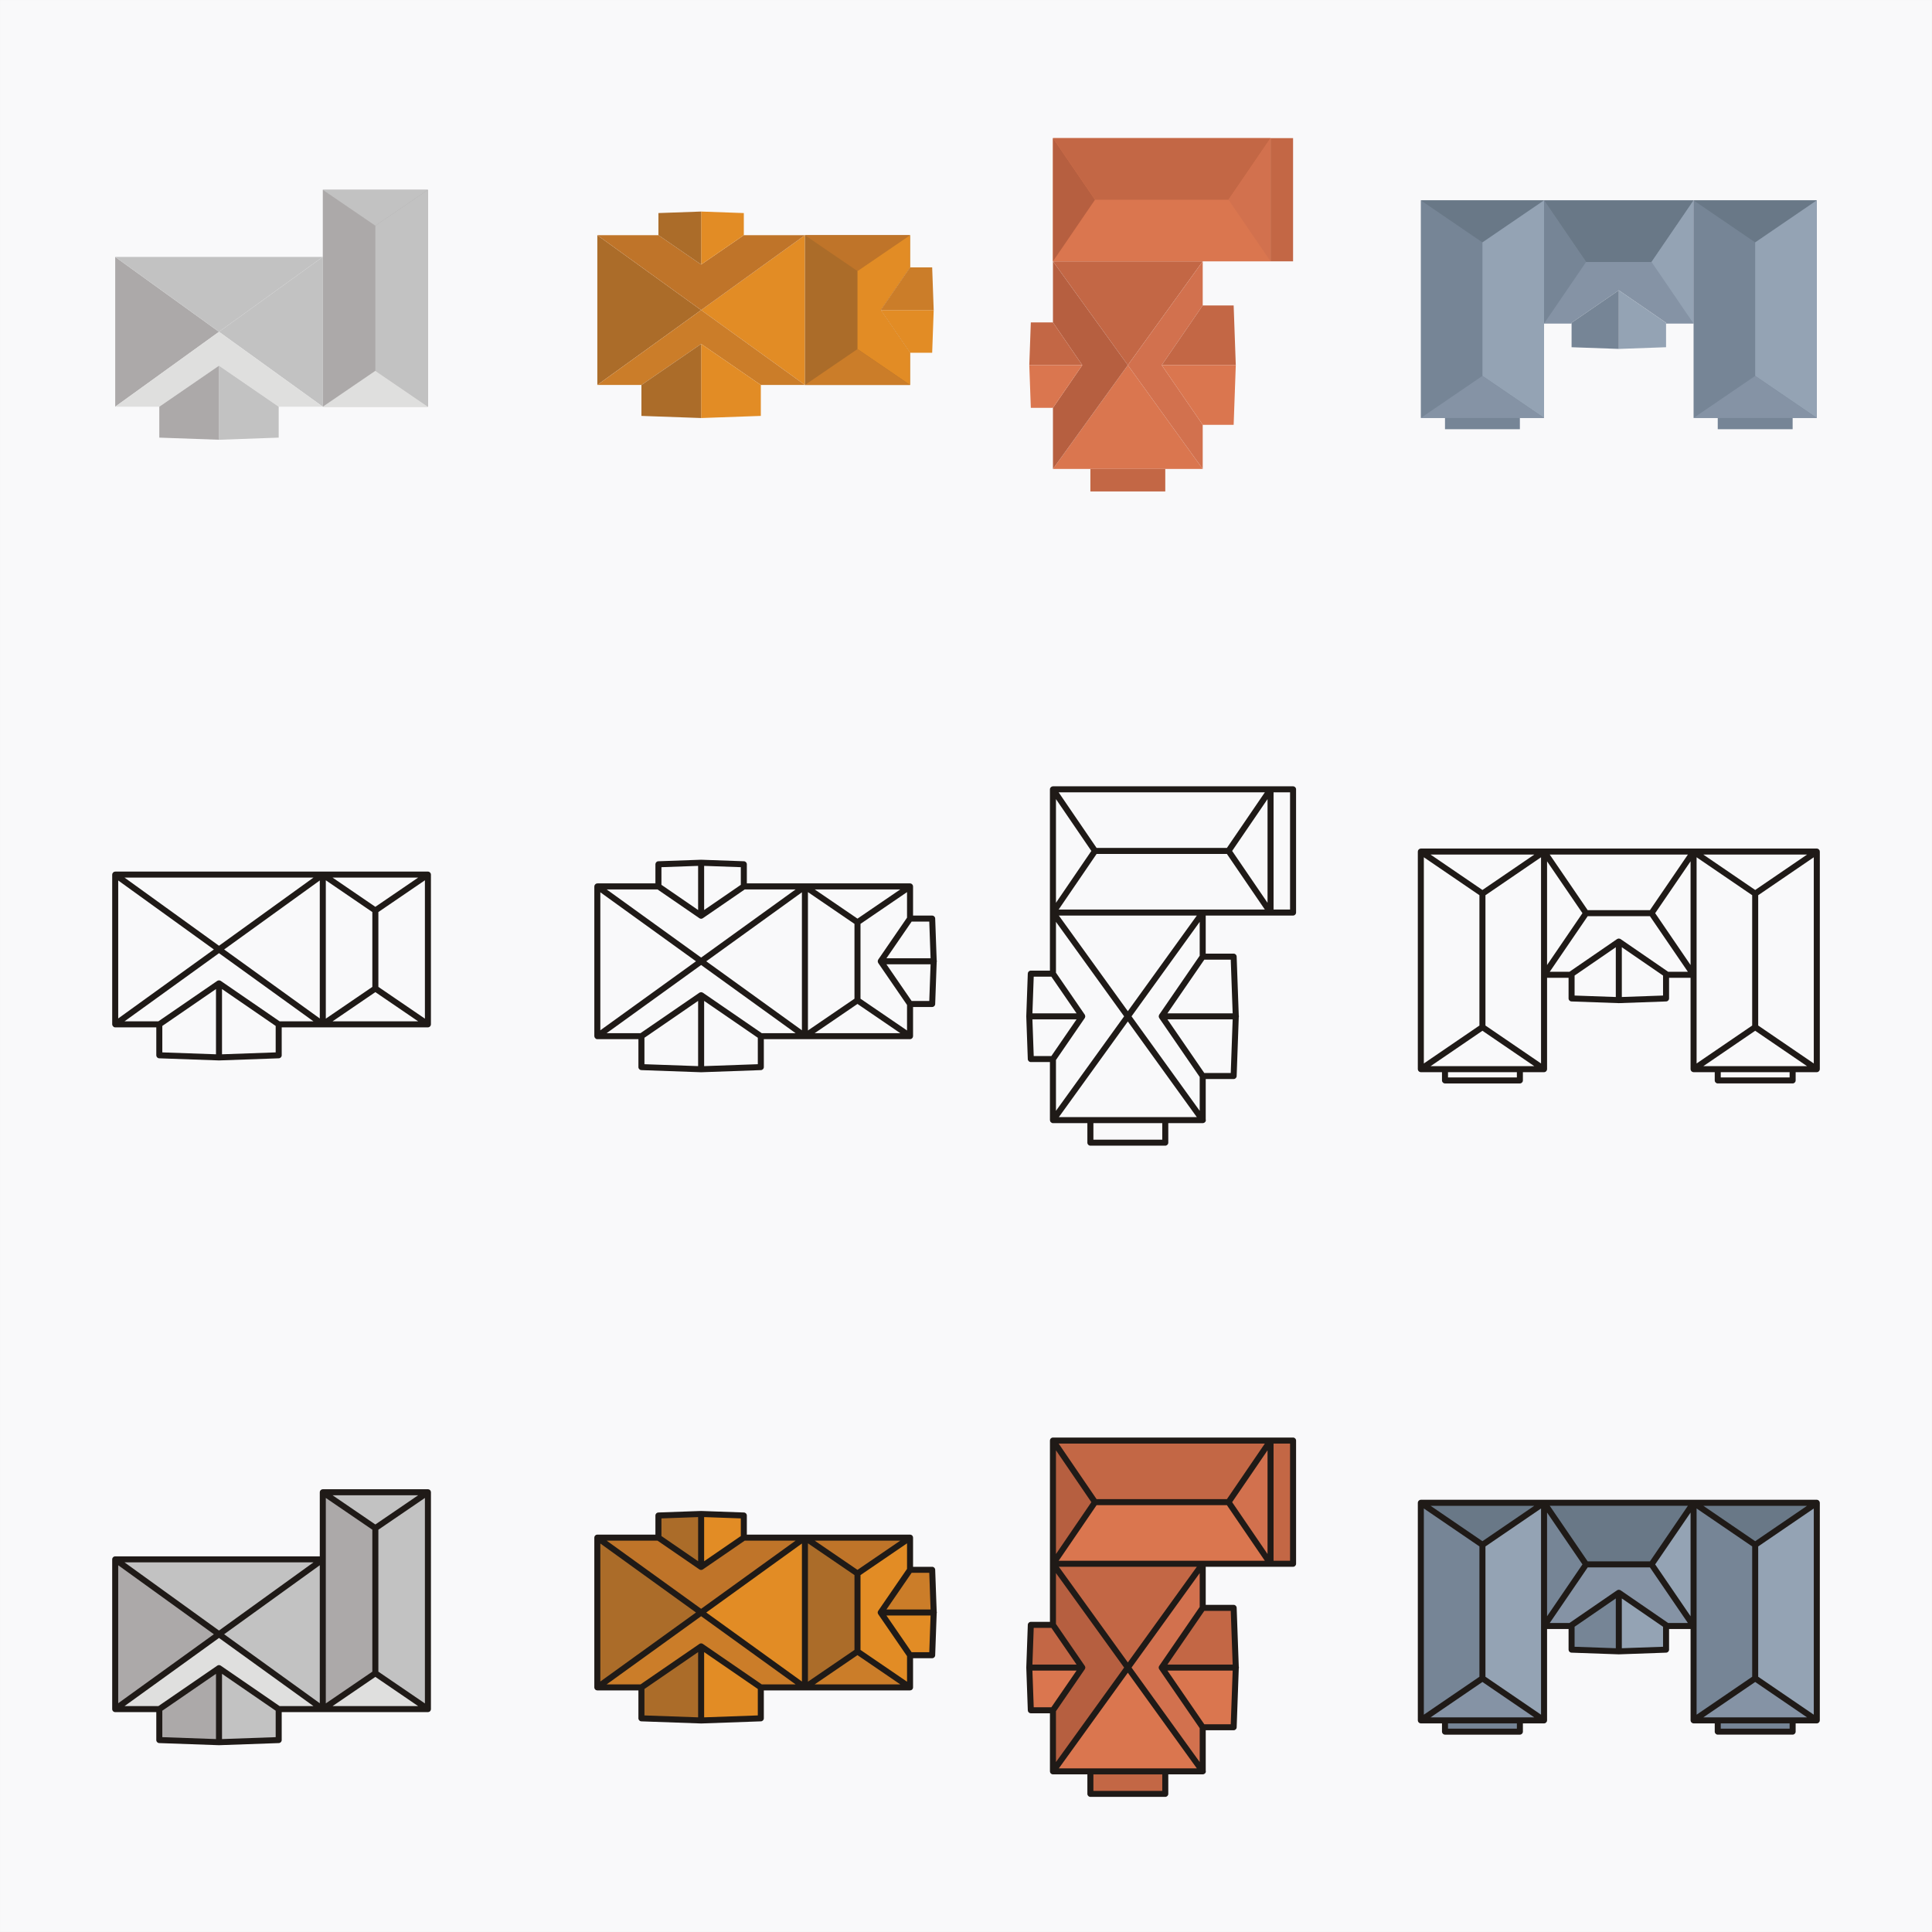 <?xml version="1.0" encoding="utf-8"?>
<!-- Generator: Adobe Illustrator 15.0.0, SVG Export Plug-In . SVG Version: 6.00 Build 0)  -->
<!DOCTYPE svg PUBLIC "-//W3C//DTD SVG 1.1//EN" "http://www.w3.org/Graphics/SVG/1.1/DTD/svg11.dtd">
<svg version="1.1" id="Layer_1" xmlns="http://www.w3.org/2000/svg" xmlns:xlink="http://www.w3.org/1999/xlink" x="0px" y="0px"
	 width="595.28px" height="595.28px" viewBox="0 0 595.28 595.28" enable-background="new 0 0 595.28 595.28" xml:space="preserve">
<rect x="0" y="0" width="595.28" height="595.28" fill="#333333" stroke="none"/>
<rect x="0.002" y="0.002" fill-rule="evenodd" clip-rule="evenodd" fill="#F9F9FA" width="595.275" height="595.275"/>
<path fill="#1F1A17" d="M132.776,269.474c0-0.076-0.026-0.144-0.043-0.214c-0.005-0.02,0.007-0.039,0.001-0.059
	c-0.003-0.011-0.014-0.016-0.018-0.026c-0.016-0.046-0.036-0.088-0.059-0.131c-0.02-0.037-0.043-0.066-0.068-0.1
	c-0.048-0.067-0.1-0.127-0.164-0.179c-0.027-0.022-0.053-0.037-0.083-0.056c-0.002-0.001-0.005-0.004-0.007-0.005
	c-0.021-0.014-0.031-0.039-0.054-0.05c-0.01-0.005-0.021-0.002-0.031-0.007c-0.123-0.06-0.256-0.101-0.402-0.101H99.459H35.496
	c-0.05,0-0.087,0.037-0.135,0.044c-0.097,0.015-0.197,0.012-0.288,0.058c-0.025,0.013-0.036,0.041-0.059,0.055
	c-0.061,0.038-0.1,0.088-0.15,0.139c-0.08,0.081-0.146,0.161-0.192,0.265c-0.014,0.031-0.048,0.048-0.059,0.081
	c-0.013,0.042,0.008,0.083,0,0.126c-0.01,0.056-0.045,0.103-0.045,0.16v46.144c0,0.058,0.035,0.104,0.045,0.16
	c0.007,0.043-0.014,0.084,0,0.126c0.011,0.033,0.045,0.05,0.059,0.081c0.046,0.104,0.112,0.184,0.192,0.265
	c0.05,0.051,0.089,0.102,0.15,0.14c0.023,0.014,0.034,0.042,0.059,0.055c0.134,0.068,0.279,0.102,0.423,0.102h12.66v8.607
	c0,0.498,0.396,0.91,0.895,0.928l18.394,0.654c0.011,0,0.021,0,0.033,0c0.011,0,0.021,0,0.033,0l18.393-0.654
	c0.499-0.018,0.895-0.43,0.895-0.928v-8.607h12.66h0.001h32.388c0.145,0,0.277-0.039,0.399-0.099
	c0.011-0.005,0.023-0.003,0.034-0.009c0.023-0.012,0.033-0.036,0.054-0.05c0.002-0.002,0.005-0.004,0.007-0.005
	c0.03-0.02,0.056-0.034,0.083-0.057c0.064-0.052,0.116-0.111,0.164-0.179c0.024-0.034,0.048-0.063,0.068-0.101
	c0.023-0.043,0.043-0.084,0.059-0.13c0.003-0.011,0.015-0.016,0.018-0.026c0.006-0.02-0.006-0.039-0.001-0.06
	c0.017-0.07,0.043-0.138,0.043-0.214V269.474z M36.423,313.805v-42.518l10.235,7.384l19.233,13.876l-20.465,14.764L36.423,313.805z
	 M98.531,271.287v42.518l-29.468-21.258L98.531,271.287z M100.387,271.231l14.339,9.787v23.059l-14.339,9.785V271.231z
	 M122.015,307.783l-5.432-3.707v-23.059l4.943-3.374l9.395-6.412v42.629L122.015,307.783z M128.842,270.402l-13.188,9.002
	l-13.188-9.002H128.842z M96.586,270.402l-12.954,9.346l-16.155,11.655l-16.812-12.129l-12.298-8.873H96.586z M50.012,316.108
	l16.538-11.363v20.1l-16.538-0.588V316.108z M84.942,324.257l-16.536,0.588v-20.1l16.536,11.363V324.257z M86.157,314.689
	l-18.154-12.473c-0.016-0.011-0.037-0.008-0.053-0.018c-0.017-0.01-0.023-0.029-0.041-0.039c-0.063-0.032-0.133-0.025-0.2-0.043
	c-0.069-0.019-0.131-0.054-0.202-0.056c-0.02-0.001-0.038-0.002-0.058-0.001c-0.078,0.002-0.146,0.039-0.221,0.061
	c-0.061,0.018-0.126,0.01-0.184,0.039c-0.017,0.01-0.024,0.028-0.041,0.038c-0.017,0.01-0.037,0.008-0.053,0.019l-18.155,12.473
	H38.368l9.97-7.192l19.14-13.807l18.196,13.126l10.912,7.873H86.157z M115.653,305.689l13.188,9h-26.375L115.653,305.689z"/>
<path fill="#1F1A17" d="M288.662,296.189c0-0.113-0.021-0.222-0.058-0.322L288.145,283c-0.018-0.499-0.427-0.895-0.927-0.895h-5.891
	v-8.99c0-0.076-0.026-0.144-0.043-0.214c-0.004-0.02,0.008-0.04,0.001-0.06c-0.003-0.01-0.015-0.015-0.019-0.026
	c-0.016-0.046-0.036-0.088-0.059-0.131c-0.02-0.037-0.043-0.066-0.067-0.1c-0.048-0.067-0.1-0.127-0.165-0.18
	c-0.027-0.022-0.053-0.037-0.082-0.056c-0.002-0.001-0.005-0.003-0.008-0.005c-0.021-0.014-0.031-0.039-0.053-0.051
	c-0.01-0.005-0.021-0.002-0.031-0.007c-0.123-0.06-0.256-0.101-0.402-0.101H248.01h-17.898v-5.888c0-0.499-0.396-0.91-0.895-0.928
	l-13.157-0.471c-0.011,0.001-0.022,0.006-0.033,0.007c-0.011-0.001-0.022-0.006-0.034-0.007l-13.155,0.471
	c-0.499,0.018-0.895,0.43-0.895,0.928v5.888h-17.898c-0.05,0-0.088,0.037-0.136,0.044c-0.097,0.015-0.196,0.012-0.287,0.058
	c-0.025,0.013-0.036,0.04-0.059,0.055c-0.061,0.038-0.099,0.089-0.15,0.139c-0.08,0.081-0.146,0.161-0.192,0.265
	c-0.014,0.031-0.048,0.048-0.059,0.081c-0.014,0.042,0.008,0.083,0,0.126c-0.01,0.055-0.045,0.103-0.045,0.16v46.146
	c0,0.058,0.035,0.105,0.045,0.16c0.008,0.043-0.014,0.084,0,0.127c0.011,0.033,0.044,0.049,0.059,0.08
	c0.046,0.104,0.112,0.185,0.192,0.266c0.051,0.05,0.089,0.101,0.15,0.139c0.023,0.015,0.034,0.042,0.059,0.055
	c0.134,0.069,0.279,0.103,0.423,0.103h12.66v8.604c0,0.499,0.396,0.91,0.895,0.929l18.394,0.656c0.012,0,0.022,0,0.033,0
	c0.012,0,0.022,0,0.033,0l18.393-0.656c0.499-0.019,0.895-0.43,0.895-0.929v-8.604h12.661h0.001h32.388c0.145,0,0.277-0.04,0.4-0.1
	c0.01-0.005,0.023-0.002,0.034-0.008c0.022-0.013,0.032-0.037,0.054-0.051c0.002-0.002,0.005-0.004,0.007-0.005
	c0.029-0.02,0.055-0.033,0.082-0.056c0.064-0.052,0.116-0.112,0.164-0.179c0.025-0.034,0.048-0.064,0.068-0.101
	c0.023-0.043,0.043-0.085,0.059-0.131c0.004-0.011,0.015-0.016,0.019-0.026c0.006-0.02-0.006-0.039-0.001-0.059
	c0.018-0.071,0.043-0.139,0.043-0.215v-8.987h5.891c0.5,0,0.909-0.396,0.927-0.895l0.46-12.914
	C288.634,296.377,288.662,296.287,288.662,296.189z M286.726,295.261h-13.603l7.764-11.299h5.436L286.726,295.261z M234.709,318.334
	l-18.155-12.473c-0.016-0.011-0.036-0.008-0.053-0.018c-0.016-0.01-0.023-0.029-0.041-0.038c-0.063-0.033-0.133-0.026-0.2-0.044
	c-0.068-0.018-0.129-0.053-0.199-0.055c-0.021-0.001-0.04-0.002-0.062-0.001c-0.077,0.002-0.144,0.039-0.218,0.06
	c-0.062,0.018-0.127,0.01-0.186,0.04c-0.017,0.009-0.024,0.028-0.041,0.038c-0.016,0.01-0.037,0.007-0.053,0.018l-18.156,12.473
	h-10.43l29.111-21.001l29.109,21.001H234.709z M202.585,274.044l12.917,8.875c0.015,0.011,0.035,0.006,0.051,0.016
	c0.017,0.011,0.024,0.031,0.043,0.041c0.129,0.068,0.271,0.1,0.413,0.103c0.014,0,0.025,0,0.039,0
	c0.142-0.003,0.283-0.034,0.413-0.103c0.019-0.009,0.026-0.03,0.043-0.041c0.016-0.01,0.035-0.005,0.051-0.016l12.918-8.875h15.667
	l-29.109,21.001l-29.111-21.001H202.585z M217.614,296.189l29.468-21.26v42.52L217.614,296.189z M214.443,296.189l-29.469,21.26
	v-42.52L214.443,296.189z M248.938,274.873l14.339,9.787v23.059l-14.339,9.787V274.873z M270.076,311.092l-4.943-3.374V284.66
	l4.943-3.374l9.395-6.413v7.872l-8.875,12.92c-0.011,0.015-0.008,0.035-0.018,0.051c-0.01,0.017-0.03,0.023-0.039,0.041
	c-0.032,0.061-0.025,0.129-0.042,0.194c-0.02,0.073-0.055,0.139-0.057,0.214c0,0.017,0,0.032,0,0.049
	c0.002,0.075,0.037,0.141,0.057,0.213c0.018,0.065,0.01,0.134,0.042,0.194c0.009,0.017,0.028,0.024,0.039,0.041
	c0.009,0.016,0.007,0.036,0.018,0.051l8.875,12.923v7.869L270.076,311.092z M277.393,274.044l-13.188,9.002l-13.19-9.002H277.393z
	 M228.256,272.627l-11.3,7.763v-13.6l11.3,0.404V272.627z M203.801,267.194l11.299-0.404v13.6l-11.299-7.763V267.194z
	 M198.563,319.751l16.538-11.362v20.102l-16.538-0.591V319.751z M216.957,328.49v-20.1l13.586,9.333l2.951,2.027v8.148
	L216.957,328.49z M264.204,309.332l13.188,9.002h-26.377L264.204,309.332z M286.323,308.418h-5.436l-7.764-11.301h13.603
	L286.323,308.418z"/>
<path fill="#1F1A17" d="M398.416,242.277h-6.939h-67.046c-0.074,0-0.14,0.026-0.209,0.042c-0.021,0.005-0.043-0.008-0.064-0.001
	c-0.012,0.004-0.017,0.016-0.028,0.021c-0.046,0.016-0.088,0.037-0.13,0.06c-0.035,0.019-0.063,0.041-0.096,0.064
	c-0.068,0.048-0.129,0.101-0.182,0.165c-0.022,0.027-0.037,0.054-0.057,0.083c-0.002,0.004-0.005,0.008-0.008,0.012
	c-0.013,0.02-0.036,0.029-0.047,0.05c-0.005,0.009-0.002,0.021-0.007,0.03c-0.061,0.123-0.101,0.256-0.101,0.402v37.964v17.898
	h-5.892c-0.5,0-0.908,0.396-0.927,0.895l-0.469,13.157c-0.001,0.012,0.005,0.022,0.005,0.033c0,0.012-0.006,0.022-0.005,0.034
	l0.469,13.154c0.019,0.499,0.427,0.896,0.927,0.896h5.892v17.897c0,0.051,0.037,0.09,0.045,0.14
	c0.015,0.095,0.012,0.193,0.057,0.282c0.013,0.025,0.04,0.036,0.055,0.059c0.037,0.061,0.088,0.1,0.139,0.15
	c0.082,0.082,0.165,0.149,0.271,0.195c0.03,0.014,0.045,0.046,0.077,0.057c0.094,0.03,0.19,0.045,0.285,0.045h10.608v6.012
	c0,0.512,0.416,0.928,0.928,0.928h23.073c0.513,0,0.929-0.416,0.929-0.928v-6.012h10.607c0.015,0,0.03,0,0.046,0
	c0.063,0,0.12-0.023,0.181-0.036c0.019-0.005,0.039-0.003,0.058-0.009c0.002-0.001,0.003-0.003,0.005-0.004
	c0.392-0.109,0.685-0.453,0.685-0.879c0-0.07-0.031-0.13-0.046-0.195v-12.466h8.605c0.499,0,0.908-0.396,0.927-0.896l0.646-18.15
	c0.029-0.089,0.057-0.179,0.057-0.276c0-0.112-0.021-0.223-0.058-0.322l-0.646-18.103c-0.019-0.499-0.428-0.895-0.927-0.895h-8.605
	v-11.733h19.973h6.939c0.513,0,0.928-0.417,0.928-0.928v-37.964C399.344,242.694,398.929,242.277,398.416,242.277z M369.647,294.471
	l-12.473,18.156c-0.01,0.016-0.008,0.035-0.018,0.051c-0.01,0.017-0.029,0.024-0.038,0.041c-0.032,0.061-0.024,0.13-0.042,0.194
	c-0.021,0.073-0.056,0.139-0.058,0.214c0,0.017,0,0.031,0,0.049c0.002,0.074,0.037,0.141,0.058,0.214
	c0.018,0.064,0.01,0.133,0.042,0.193c0.009,0.018,0.028,0.024,0.038,0.041s0.008,0.036,0.018,0.052l12.473,18.158v10.428
	l-18.223-25.26l-2.778-3.851l3.532-4.896l17.469-24.214V294.471z M359.04,344.207h-23.073h-9.723l21.259-29.47l21.259,29.47H359.04z
	 M378.031,261.26h-40.153l-11.69-17.126h63.532L378.031,261.26z M334.611,259.767l1.652,2.421l-10.904,15.978v-31.954
	L334.611,259.767z M347.503,311.566l-11.146-15.449l-10.113-14.019h42.518l-10.253,14.212L347.503,311.566z M325.359,326.598
	l8.874-12.92c0.011-0.016,0.009-0.035,0.018-0.051c0.011-0.017,0.03-0.023,0.039-0.041c0.032-0.061,0.024-0.129,0.042-0.194
	c0.021-0.072,0.055-0.139,0.058-0.214c0-0.017,0-0.031,0-0.049c-0.003-0.074-0.037-0.141-0.058-0.213
	c-0.018-0.064-0.01-0.134-0.042-0.194c-0.009-0.018-0.028-0.024-0.039-0.041c-0.009-0.016-0.007-0.036-0.018-0.051l-8.874-12.923
	v-15.665l17.412,24.137l3.587,4.973l-3.646,5.056l-17.353,24.056V326.598z M370.576,280.242h-44.389l11.69-17.125h40.153
	l11.688,17.125H370.576z M379.645,262.188l1.689-2.475l9.215-13.501v31.954L379.645,262.188z M318.507,300.924h5.436l7.764,11.302
	h-13.603L318.507,300.924z M318.104,314.082h13.603l-7.764,11.299h-5.436L318.104,314.082z M358.112,351.146h-21.217v-5.084h21.217
	V351.146z M379.214,330.617h-8.148l-11.362-16.538h20.101L379.214,330.617z M379.804,312.223h-20.101l11.362-16.535h8.148
	L379.804,312.223z M397.488,280.242h-5.083v-36.108h5.083V280.242z"/>
<path fill="#1F1A17" d="M560.713,262.382c0-0.076-0.026-0.144-0.043-0.214c-0.005-0.02,0.007-0.04,0.001-0.06
	c-0.004-0.01-0.015-0.015-0.019-0.025c-0.016-0.046-0.036-0.088-0.059-0.131c-0.021-0.037-0.044-0.066-0.068-0.1
	c-0.048-0.067-0.1-0.127-0.164-0.18c-0.027-0.022-0.053-0.037-0.082-0.055c-0.003-0.002-0.005-0.004-0.008-0.005
	c-0.021-0.013-0.031-0.039-0.054-0.05c-0.01-0.005-0.021-0.002-0.031-0.007c-0.123-0.061-0.256-0.101-0.402-0.101H521.82h-0.001
	h-46.073H437.78c-0.187,0-0.35,0.068-0.495,0.163c-0.028,0.019-0.055,0.033-0.081,0.055c-0.134,0.108-0.234,0.246-0.292,0.411
	c-0.003,0.01-0.015,0.015-0.018,0.025c-0.007,0.02,0.006,0.04,0.001,0.06c-0.018,0.071-0.043,0.138-0.043,0.214v67.045
	c0,0.076,0.025,0.144,0.043,0.215c0.005,0.02-0.008,0.039-0.001,0.06c0.003,0.01,0.015,0.015,0.018,0.025
	c0.058,0.165,0.158,0.302,0.292,0.41c0.026,0.022,0.053,0.036,0.081,0.056c0.146,0.094,0.309,0.163,0.495,0.163h6.518v2.541
	c0,0.512,0.415,0.929,0.928,0.929h23.073c0.513,0,0.929-0.417,0.929-0.929v-2.541h6.519c0.145,0,0.277-0.04,0.399-0.1
	c0.011-0.005,0.023-0.003,0.034-0.008c0.022-0.012,0.032-0.037,0.053-0.051c0.003-0.002,0.006-0.004,0.008-0.005
	c0.029-0.02,0.056-0.033,0.082-0.056c0.064-0.052,0.116-0.112,0.164-0.179c0.024-0.034,0.049-0.064,0.068-0.101
	c0.022-0.043,0.043-0.085,0.059-0.131c0.004-0.011,0.015-0.016,0.019-0.025c0.006-0.021-0.006-0.04-0.001-0.06
	c0.017-0.071,0.043-0.139,0.043-0.215v-28.15h6.626v6.358c0,0.499,0.396,0.91,0.896,0.929l14.555,0.519c0.012,0,0.021,0,0.033,0
	s0.021,0,0.033,0l14.555-0.519c0.499-0.019,0.895-0.43,0.895-0.929v-6.358h6.625v28.15c0,0.078,0.026,0.148,0.045,0.221
	c0.004,0.018-0.007,0.035-0.001,0.054c0.003,0.009,0.013,0.014,0.017,0.022c0.057,0.167,0.159,0.306,0.294,0.415
	c0.025,0.021,0.05,0.034,0.078,0.053c0.146,0.095,0.31,0.164,0.496,0.164h0.001h6.517v2.541c0,0.512,0.415,0.929,0.928,0.929h23.074
	c0.513,0,0.929-0.417,0.929-0.929v-2.541h6.517c0.146,0,0.278-0.04,0.4-0.1c0.011-0.005,0.022-0.003,0.033-0.008
	c0.022-0.012,0.032-0.037,0.054-0.051c0.003-0.002,0.005-0.004,0.008-0.005c0.029-0.02,0.055-0.033,0.082-0.056
	c0.064-0.052,0.116-0.112,0.164-0.179c0.024-0.034,0.048-0.064,0.068-0.101c0.022-0.043,0.042-0.085,0.059-0.131
	c0.004-0.011,0.015-0.016,0.019-0.025c0.006-0.021-0.006-0.04-0.001-0.06c0.017-0.071,0.043-0.139,0.043-0.215V262.382z
	 M513.863,299.329l-14.555-10c-0.016-0.011-0.036-0.008-0.053-0.018c-0.017-0.01-0.023-0.029-0.041-0.039
	c-0.062-0.033-0.132-0.025-0.198-0.042c-0.068-0.018-0.13-0.053-0.201-0.056c-0.021-0.001-0.04-0.002-0.062-0.001
	c-0.076,0.003-0.145,0.04-0.219,0.061c-0.062,0.018-0.126,0.009-0.185,0.039c-0.017,0.009-0.023,0.028-0.04,0.038
	c-0.017,0.01-0.037,0.007-0.053,0.019l-14.555,10c-0.041,0.028-0.08,0.059-0.114,0.092h-6.088l11.691-17.128h19.181l11.692,17.128
	h-6.088C513.942,299.388,513.904,299.357,513.863,299.329z M438.708,327.671V264.14l17.126,11.688v40.154L438.708,327.671z
	 M463.896,320.218l-6.206-4.236v-40.15l13.618-9.297l3.509-2.395v36.207v0.002v27.322L463.896,320.218z M520.891,265.39v31.95
	l-10.903-15.975L520.891,265.39z M508.373,280.436h-19.181l-11.689-17.125h42.561L508.373,280.436z M485.926,278.943l1.653,2.421
	l-10.905,15.978v-31.954L485.926,278.943z M522.747,300.355c0-0.002,0.001-0.004,0.001-0.007v-0.002V264.14l17.126,11.688v40.154
	l-17.127,11.689V300.355z M547.773,320.106l-6.043-4.125v-40.15l13.398-9.147l3.728-2.544v63.531L547.773,320.106z M556.778,263.311
	l-8.794,6.003l-7.182,4.902l-15.979-10.905H556.778z M472.739,263.311l-9.048,6.176l-6.929,4.729l-15.979-10.905H472.739z
	 M456.761,317.596l15.979,10.904h-4.44h-23.073h-4.441L456.761,317.596z M467.371,331.97h-21.217v-1.613h21.217V331.97z
	 M485.156,300.582l0.764-0.525l11.935-8.199v15.336l-12.698-0.452V300.582z M499.711,307.193v-15.336l11.936,8.199l0.764,0.525
	v6.159L499.711,307.193z M540.802,317.596l15.977,10.904h-4.439h-23.074h-4.44L540.802,317.596z M551.411,331.97h-21.219v-1.613
	h21.219V331.97z"/>
<g>
	<g>
		<polygon fill-rule="evenodd" clip-rule="evenodd" fill="#ACA9A9" points="67.477,102.234 51.485,113.77 35.495,125.307 
			35.495,102.234 35.495,79.162 51.485,90.699 		"/>
	</g>
	<g>
		<polygon fill-rule="evenodd" clip-rule="evenodd" fill="#C2C2C2" points="67.477,102.234 83.469,113.77 99.459,125.307 
			99.459,102.234 99.459,79.162 83.469,90.699 		"/>
	</g>
	<g>
		<polygon fill-rule="evenodd" clip-rule="evenodd" fill="#DFDFDE" points="67.477,102.234 51.487,113.771 35.495,125.307 
			49.084,125.307 67.477,112.671 85.87,125.307 99.459,125.307 83.467,113.771 		"/>
	</g>
	<g>
		<polygon fill-rule="evenodd" clip-rule="evenodd" fill="#C2C2C2" points="67.477,102.234 51.487,90.697 35.495,79.162 
			67.477,79.162 99.459,79.162 83.467,90.697 		"/>
	</g>
	<g>
		<path fill-rule="evenodd" clip-rule="evenodd" fill="#ACA9A9" d="M131.848,58.484c0,18.134,0,48.689,0,66.823H99.459
			c0-13.776,0-53.046,0-66.823H131.848z"/>
	</g>
	<g>
		<polygon fill-rule="evenodd" clip-rule="evenodd" fill="#C2C2C2" points="115.654,69.538 107.556,64.012 99.459,58.484 
			115.654,58.484 131.848,58.484 123.751,64.012 		"/>
	</g>
	<g>
		<path fill-rule="evenodd" clip-rule="evenodd" fill="#C2C2C2" d="M131.848,58.484c0,18.134,0,48.689,0,66.823l-8.097-5.526
			l-8.098-5.527h0V69.538h0l8.098-5.527L131.848,58.484z"/>
	</g>
	<g>
		<polygon fill-rule="evenodd" clip-rule="evenodd" fill="#DFDFDE" points="115.654,114.254 107.556,119.781 99.459,125.307 
			115.654,125.307 131.848,125.307 123.751,119.781 		"/>
	</g>
	<g>
		<polygon fill-rule="evenodd" clip-rule="evenodd" fill="#C2C2C2" points="85.871,125.308 85.871,134.84 67.477,135.496 
			67.477,112.671 		"/>
	</g>
	<g>
		<polygon fill-rule="evenodd" clip-rule="evenodd" fill="#ACA9A9" points="49.084,125.308 49.084,134.84 67.477,135.496 
			67.477,112.671 		"/>
	</g>
</g>
<g>
	<g>
		<polygon fill-rule="evenodd" clip-rule="evenodd" fill="#AB6C29" points="216.028,95.54 200.037,107.075 184.047,118.612 
			184.047,95.54 184.047,72.467 200.037,84.004 		"/>
	</g>
	<g>
		<polygon fill-rule="evenodd" clip-rule="evenodd" fill="#E28C25" points="216.028,95.54 232.02,107.075 248.01,118.612 
			248.01,95.54 248.01,72.467 232.02,84.004 		"/>
	</g>
	<g>
		<polygon fill-rule="evenodd" clip-rule="evenodd" fill="#CB7D29" points="216.028,95.54 200.039,107.077 184.047,118.612 
			197.636,118.612 216.028,105.976 234.421,118.612 248.01,118.612 232.019,107.077 		"/>
	</g>
	<g>
		<polygon fill-rule="evenodd" clip-rule="evenodd" fill="#BF7429" points="216.028,95.54 200.039,84.002 184.047,72.467 
			202.872,72.467 216.027,81.506 229.184,72.467 248.01,72.467 232.019,84.002 		"/>
	</g>
	<g>
		<path fill-rule="evenodd" clip-rule="evenodd" fill="#AB6C29" d="M280.399,72.467v9.917L271.36,95.54l9.039,13.157v9.916H248.01
			c0-13.776,0-32.369,0-46.146H280.399z"/>
	</g>
	<g>
		<polygon fill-rule="evenodd" clip-rule="evenodd" fill="#BF7429" points="264.205,83.521 256.106,77.994 248.01,72.467 
			264.205,72.467 280.399,72.467 272.303,77.994 		"/>
	</g>
	<g>
		<polygon fill-rule="evenodd" clip-rule="evenodd" fill="#E28C25" points="280.399,72.467 280.399,82.384 271.36,95.54 
			280.399,108.696 280.399,118.612 272.302,113.085 264.205,107.56 264.205,83.52 264.205,83.521 272.303,77.994 		"/>
	</g>
	<g>
		<polygon fill-rule="evenodd" clip-rule="evenodd" fill="#CB7D29" points="264.205,107.56 256.108,113.085 248.012,118.612 
			264.205,118.612 280.399,118.612 272.302,113.085 		"/>
	</g>
	<g>
		<polygon fill-rule="evenodd" clip-rule="evenodd" fill="#E28C25" points="234.422,118.613 234.422,128.146 216.028,128.802 
			216.028,105.976 		"/>
	</g>
	<g>
		<polygon fill-rule="evenodd" clip-rule="evenodd" fill="#AB6C29" points="197.635,118.613 197.635,128.146 216.028,128.802 
			216.028,105.976 		"/>
	</g>
	<g>
		<polygon fill-rule="evenodd" clip-rule="evenodd" fill="#E28C25" points="229.184,72.467 229.184,65.648 216.027,65.18 
			216.027,81.506 		"/>
	</g>
	<g>
		<polygon fill-rule="evenodd" clip-rule="evenodd" fill="#AB6C29" points="202.872,72.467 202.872,65.648 216.027,65.18 
			216.027,81.506 		"/>
	</g>
	<g>
		<polygon fill-rule="evenodd" clip-rule="evenodd" fill="#E28C25" points="280.399,108.696 287.218,108.696 287.687,95.54 
			271.36,95.54 		"/>
	</g>
	<g>
		<polygon fill-rule="evenodd" clip-rule="evenodd" fill="#CB7D29" points="280.399,82.384 287.218,82.384 287.687,95.54 
			271.36,95.54 		"/>
	</g>
</g>
<g>
	<g>
		<path fill-rule="evenodd" clip-rule="evenodd" fill="#8593A5" d="M475.745,61.732c19.584,0,26.658,0,46.074,0v37.966h-8.481
			v-0.255l-14.556-10l-14.555,10v0.255h-8.482V61.732z"/>
	</g>
	<g>
		<polygon fill-rule="evenodd" clip-rule="evenodd" fill="#768596" points="488.702,80.715 482.224,90.207 475.745,99.698 
			475.745,80.715 475.745,61.732 482.224,71.223 		"/>
	</g>
	<g>
		<path fill-rule="evenodd" clip-rule="evenodd" fill="#697887" d="M475.745,61.732c21.6,0,24.476,0,46.074,0l-12.955,18.982
			h-20.163h0.002L475.745,61.732z"/>
	</g>
	<g>
		<polygon fill-rule="evenodd" clip-rule="evenodd" fill="#94A3B4" points="508.863,80.715 515.341,90.207 521.819,99.698 
			521.819,80.715 521.819,61.732 515.341,71.223 		"/>
	</g>
	<g>
		<path fill-rule="evenodd" clip-rule="evenodd" fill="#768596" d="M475.745,61.732c0,19.584,0,47.63,0,67.046h-37.966
			c0-16.148,0-50.898,0-67.046H475.745z"/>
	</g>
	<g>
		<polygon fill-rule="evenodd" clip-rule="evenodd" fill="#697887" points="456.763,74.689 447.271,68.211 437.78,61.732 
			456.763,61.732 475.745,61.732 466.255,68.211 		"/>
	</g>
	<g>
		<path fill-rule="evenodd" clip-rule="evenodd" fill="#94A3B4" d="M475.745,61.732c0,21.599,0,45.448,0,67.046l-18.982-12.955
			V74.688v0.002L475.745,61.732z"/>
	</g>
	<g>
		<polygon fill-rule="evenodd" clip-rule="evenodd" fill="#8593A5" points="456.763,115.823 447.271,122.301 437.78,128.779 
			456.763,128.779 475.745,128.779 466.255,122.301 		"/>
	</g>
	<g>
		<path fill-rule="evenodd" clip-rule="evenodd" fill="#768596" d="M559.785,61.732c0,19.584,0,47.63,0,67.046h-37.966
			c0-16.148,0-50.898,0-67.046H559.785z"/>
	</g>
	<g>
		<polygon fill-rule="evenodd" clip-rule="evenodd" fill="#697887" points="540.802,74.689 531.311,68.211 521.819,61.732 
			540.802,61.732 559.785,61.732 550.295,68.211 		"/>
	</g>
	<g>
		<path fill-rule="evenodd" clip-rule="evenodd" fill="#94A3B4" d="M559.785,61.732c0,21.599,0,45.448,0,67.046l-18.983-12.955
			V74.688v0.002L559.785,61.732z"/>
	</g>
	<g>
		<polygon fill-rule="evenodd" clip-rule="evenodd" fill="#8593A5" points="540.802,115.823 531.311,122.301 521.819,128.779 
			540.802,128.779 559.785,128.779 550.295,122.301 		"/>
	</g>
	<g>
		<polygon fill-rule="evenodd" clip-rule="evenodd" fill="#94A3B4" points="513.338,99.443 513.338,106.986 498.782,107.505 
			498.782,89.443 		"/>
	</g>
	<g>
		<polygon fill-rule="evenodd" clip-rule="evenodd" fill="#768596" points="484.228,99.443 484.228,106.986 498.782,107.505 
			498.782,89.443 		"/>
	</g>
	<g>
		<rect x="445.226" y="128.779" fill-rule="evenodd" clip-rule="evenodd" fill="#768596" width="23.073" height="3.47"/>
	</g>
	<g>
		<rect x="529.266" y="128.779" fill-rule="evenodd" clip-rule="evenodd" fill="#768596" width="23.073" height="3.47"/>
	</g>
</g>
<g>
	<g>
		<polygon fill-rule="evenodd" clip-rule="evenodd" fill="#DA764F" points="347.503,112.504 359.039,128.496 370.576,144.485 
			347.503,144.485 324.431,144.485 335.968,128.496 		"/>
	</g>
	<g>
		<polygon fill-rule="evenodd" clip-rule="evenodd" fill="#C36745" points="347.503,112.504 359.039,96.512 370.576,80.522 
			347.503,80.522 324.431,80.522 335.968,96.512 		"/>
	</g>
	<g>
		<polygon fill-rule="evenodd" clip-rule="evenodd" fill="#D2714E" points="347.503,112.504 359.04,128.494 370.576,144.485 
			370.576,130.896 357.939,112.504 370.576,94.111 370.576,80.522 359.04,96.514 		"/>
	</g>
	<g>
		<polygon fill-rule="evenodd" clip-rule="evenodd" fill="#B65F40" points="347.503,112.504 335.966,128.494 324.431,144.485 
			324.431,125.66 333.47,112.505 324.431,99.348 324.431,80.522 335.966,96.514 		"/>
	</g>
	<g>
		<path fill-rule="evenodd" clip-rule="evenodd" fill="#DA764F" d="M324.431,42.556c19.583,0,47.63,0,67.046,0v37.966
			c-16.147,0-50.897,0-67.046,0V42.556z"/>
	</g>
	<g>
		<polygon fill-rule="evenodd" clip-rule="evenodd" fill="#B65F40" points="337.388,61.539 330.909,71.03 324.431,80.521 
			324.431,61.539 324.431,42.556 330.909,52.046 		"/>
	</g>
	<g>
		<path fill-rule="evenodd" clip-rule="evenodd" fill="#C36745" d="M324.431,42.556c21.599,0,45.447,0,67.046,0l-12.955,18.983
			h-41.136h0.002L324.431,42.556z"/>
	</g>
	<g>
		<polygon fill-rule="evenodd" clip-rule="evenodd" fill="#D2714E" points="378.521,61.539 384.998,71.03 391.477,80.521 
			391.477,61.539 391.477,42.556 384.998,52.046 		"/>
	</g>
	<g>
		<polygon fill-rule="evenodd" clip-rule="evenodd" fill="#C36745" points="370.576,94.11 380.109,94.11 380.765,112.504 
			357.939,112.504 		"/>
	</g>
	<g>
		<polygon fill-rule="evenodd" clip-rule="evenodd" fill="#DA764F" points="370.576,130.897 380.109,130.897 380.765,112.504 
			357.939,112.504 		"/>
	</g>
	<g>
		<polygon fill-rule="evenodd" clip-rule="evenodd" fill="#C36745" points="324.431,99.348 317.612,99.348 317.143,112.505 
			333.47,112.505 		"/>
	</g>
	<g>
		<polygon fill-rule="evenodd" clip-rule="evenodd" fill="#DA764F" points="324.431,125.66 317.612,125.66 317.143,112.505 
			333.47,112.505 		"/>
	</g>
	<g>
		<rect x="391.477" y="42.556" fill-rule="evenodd" clip-rule="evenodd" fill="#C36745" width="6.939" height="37.966"/>
	</g>
	<g>
		<rect x="335.966" y="144.485" fill-rule="evenodd" clip-rule="evenodd" fill="#C36745" width="23.073" height="6.939"/>
	</g>
</g>
<g>
	<g>
		<polygon fill-rule="evenodd" clip-rule="evenodd" fill="#ACA9A9" points="67.477,503.535 51.486,515.07 35.496,526.607 
			35.496,503.535 35.496,480.462 51.486,491.999 		"/>
	</g>
	<g>
		<polygon fill-rule="evenodd" clip-rule="evenodd" fill="#C2C2C2" points="67.477,503.535 83.469,515.07 99.459,526.607 
			99.459,503.535 99.459,480.462 83.469,491.999 		"/>
	</g>
	<g>
		<polygon fill-rule="evenodd" clip-rule="evenodd" fill="#DFDFDE" points="67.477,503.535 51.487,515.072 35.496,526.607 
			49.084,526.607 67.477,513.971 85.87,526.607 99.459,526.607 83.467,515.072 		"/>
	</g>
	<g>
		<polygon fill-rule="evenodd" clip-rule="evenodd" fill="#C2C2C2" points="67.477,503.535 51.487,491.998 35.496,480.462 
			67.477,480.462 99.459,480.462 83.467,491.998 		"/>
	</g>
	<g>
		<path fill-rule="evenodd" clip-rule="evenodd" fill="#ACA9A9" d="M131.848,459.785c0,18.134,0,48.688,0,66.822H99.459
			c0-13.776,0-53.046,0-66.822H131.848z"/>
	</g>
	<g>
		<polygon fill-rule="evenodd" clip-rule="evenodd" fill="#C2C2C2" points="115.654,470.838 107.556,465.313 99.459,459.785 
			115.654,459.785 131.848,459.785 123.752,465.313 		"/>
	</g>
	<g>
		<path fill-rule="evenodd" clip-rule="evenodd" fill="#C2C2C2" d="M131.848,459.785c0,18.134,0,48.688,0,66.822l-8.096-5.526
			l-8.098-5.526h0v-44.717h0l8.098-5.526L131.848,459.785z"/>
	</g>
	<g>
		<polygon fill-rule="evenodd" clip-rule="evenodd" fill="#DFDFDE" points="115.654,515.555 107.556,521.081 99.459,526.607 
			115.654,526.607 131.848,526.607 123.752,521.081 		"/>
	</g>
	<g>
		<polygon fill-rule="evenodd" clip-rule="evenodd" fill="#C2C2C2" points="85.871,526.608 85.871,536.141 67.477,536.797 
			67.477,513.971 		"/>
	</g>
	<g>
		<polygon fill-rule="evenodd" clip-rule="evenodd" fill="#ACA9A9" points="49.084,526.608 49.084,536.141 67.477,536.797 
			67.477,513.971 		"/>
	</g>
	<path fill="#1F1A17" d="M132.776,459.786c0-0.093-0.016-0.182-0.042-0.267c0-0.003,0-0.005-0.001-0.008
		c-0.003-0.012-0.012-0.021-0.017-0.033c-0.001-0.005-0.004-0.01-0.006-0.015c-0.01-0.026-0.021-0.051-0.033-0.076
		c-0.019-0.04-0.038-0.079-0.063-0.115c-0.017-0.026-0.038-0.048-0.058-0.072c-0.012-0.015-0.023-0.03-0.036-0.045
		c-0.009-0.01-0.015-0.021-0.025-0.03c-0.02-0.02-0.043-0.034-0.064-0.052c-0.027-0.022-0.056-0.042-0.085-0.061
		c-0.023-0.015-0.042-0.035-0.066-0.048c-0.015-0.008-0.031-0.01-0.046-0.018c-0.019-0.008-0.037-0.016-0.057-0.023
		c-0.026-0.01-0.051-0.018-0.078-0.025c-0.063-0.018-0.127-0.027-0.192-0.031c-0.021-0.001-0.039-0.01-0.06-0.01H99.459
		c-0.116,0-0.226,0.027-0.33,0.066c-0.034,0.014-0.063,0.033-0.095,0.05c-0.066,0.035-0.127,0.074-0.183,0.124
		c-0.03,0.026-0.056,0.054-0.083,0.084c-0.046,0.053-0.084,0.111-0.118,0.175c-0.02,0.037-0.04,0.071-0.055,0.11
		c-0.006,0.017-0.017,0.029-0.022,0.045c-0.022,0.07-0.025,0.141-0.03,0.212c-0.001,0.021-0.013,0.04-0.013,0.063v19.749H35.496
		c-0.022,0-0.042,0.008-0.064,0.01c-0.06,0.004-0.119,0.013-0.178,0.029c-0.036,0.01-0.07,0.021-0.104,0.036
		c-0.025,0.01-0.052,0.014-0.077,0.026c-0.025,0.013-0.044,0.033-0.067,0.047c-0.032,0.021-0.063,0.041-0.092,0.065
		c-0.042,0.034-0.08,0.073-0.115,0.114c-0.024,0.027-0.048,0.054-0.069,0.085c-0.034,0.05-0.059,0.104-0.082,0.159
		c-0.01,0.024-0.027,0.044-0.036,0.069c-0.002,0.006-0.001,0.012-0.002,0.018c-0.026,0.086-0.042,0.176-0.042,0.269v46.144
		c0,0.093,0.016,0.183,0.042,0.269c0.001,0.006,0,0.012,0.002,0.018c0.008,0.025,0.025,0.045,0.036,0.069
		c0.023,0.056,0.048,0.109,0.082,0.159c0.021,0.031,0.045,0.058,0.069,0.085c0.035,0.042,0.072,0.08,0.115,0.114
		c0.029,0.024,0.06,0.045,0.092,0.065c0.023,0.015,0.042,0.034,0.067,0.047c0.015,0.008,0.031,0.005,0.046,0.011
		c0.118,0.054,0.243,0.092,0.377,0.092h12.66v8.605c0,0.499,0.396,0.911,0.895,0.929l18.395,0.654c0.011,0,0.021,0,0.033,0
		c0.011,0,0.021,0,0.033,0l18.393-0.654c0.499-0.018,0.895-0.43,0.895-0.929v-8.605h12.66h32.389c0.116,0,0.226-0.027,0.33-0.067
		c0.024-0.009,0.046-0.021,0.07-0.032c0.01-0.005,0.023-0.003,0.033-0.008c0.024-0.014,0.043-0.033,0.066-0.048
		c0.03-0.02,0.059-0.039,0.086-0.062c0.021-0.018,0.044-0.032,0.064-0.051c0.01-0.01,0.016-0.021,0.025-0.031
		c0.013-0.014,0.023-0.029,0.036-0.044c0.02-0.024,0.041-0.046,0.058-0.072c0.024-0.037,0.043-0.076,0.063-0.115
		c0.012-0.025,0.023-0.05,0.033-0.076c0.002-0.005,0.005-0.01,0.006-0.015c0.004-0.012,0.013-0.021,0.017-0.034
		c0.001-0.002,0-0.004,0.001-0.007c0.026-0.085,0.042-0.175,0.042-0.267V459.786z M36.423,524.794v-42.518l10.512,7.583
		l18.956,13.677l-20.154,14.539L36.423,524.794z M98.531,482.276v42.518l-29.468-21.258L98.531,482.276z M100.387,480.463v-18.92
		l14.337,9.785l0.001,43.734l-14.339,9.787V480.463z M116.581,515.063l0.001-43.732l4.676-3.192l9.662-6.595v63.307L116.581,515.063
		z M128.841,460.714l-13.189,9.001l-13.188-9.001H128.841z M96.586,481.391l-13.563,9.786l-15.546,11.216l-16.729-12.069
		l-12.38-8.933H96.586z M50.012,527.098l16.538-11.362v20.099l-16.538-0.588V527.098z M84.942,535.246l-16.536,0.588v-20.099
		l16.536,11.362V535.246z M86.157,525.679l-18.154-12.473c-0.016-0.011-0.034-0.016-0.05-0.024c-0.015-0.01-0.027-0.023-0.043-0.031
		c-0.023-0.013-0.049-0.017-0.073-0.027c-0.024-0.01-0.046-0.024-0.07-0.032c-0.019-0.006-0.038-0.01-0.056-0.015
		c-0.042-0.011-0.083-0.016-0.125-0.021c-0.025-0.003-0.05-0.009-0.075-0.01c-0.02-0.001-0.04-0.001-0.06-0.001
		c-0.038,0.001-0.074,0.009-0.111,0.014c-0.031,0.005-0.061,0.01-0.091,0.018c-0.019,0.005-0.038,0.006-0.056,0.012
		c-0.03,0.01-0.058,0.027-0.087,0.04c-0.02,0.009-0.042,0.012-0.061,0.022c-0.016,0.008-0.027,0.021-0.042,0.029
		c-0.017,0.011-0.036,0.016-0.051,0.026l-18.155,12.473H38.368l9.342-6.739l19.768-14.26l18.118,13.07l10.99,7.929H86.157z
		 M115.653,516.677l13.188,9.002h-26.377L115.653,516.677z"/>
</g>
<g>
	<g>
		<polygon fill-rule="evenodd" clip-rule="evenodd" fill="#AB6C29" points="216.028,496.84 200.037,508.375 184.047,519.912 
			184.047,496.84 184.047,473.768 200.037,485.305 		"/>
	</g>
	<g>
		<polygon fill-rule="evenodd" clip-rule="evenodd" fill="#E28C25" points="216.028,496.84 232.02,508.375 248.01,519.912 
			248.01,496.84 248.01,473.768 232.02,485.305 		"/>
	</g>
	<g>
		<polygon fill-rule="evenodd" clip-rule="evenodd" fill="#CB7D29" points="216.028,496.84 200.039,508.377 184.047,519.912 
			197.636,519.912 216.028,507.276 234.421,519.912 248.01,519.912 232.019,508.377 		"/>
	</g>
	<g>
		<polygon fill-rule="evenodd" clip-rule="evenodd" fill="#BF7429" points="216.028,496.84 200.039,485.303 184.047,473.768 
			202.872,473.768 216.028,482.807 229.184,473.768 248.01,473.768 232.019,485.303 		"/>
	</g>
	<g>
		<path fill-rule="evenodd" clip-rule="evenodd" fill="#AB6C29" d="M280.399,473.768v9.916l-9.039,13.156l9.039,13.156v9.916H248.01
			c0-13.775,0-32.368,0-46.145H280.399z"/>
	</g>
	<g>
		<polygon fill-rule="evenodd" clip-rule="evenodd" fill="#BF7429" points="264.206,484.821 256.106,479.294 248.01,473.768 
			264.206,473.768 280.399,473.768 272.303,479.294 		"/>
	</g>
	<g>
		<polygon fill-rule="evenodd" clip-rule="evenodd" fill="#E28C25" points="280.399,473.768 280.399,483.684 271.36,496.84 
			280.399,509.996 280.399,519.912 272.303,514.386 264.206,508.86 264.206,484.819 264.206,484.821 272.303,479.294 		"/>
	</g>
	<g>
		<polygon fill-rule="evenodd" clip-rule="evenodd" fill="#CB7D29" points="264.206,508.86 256.108,514.386 248.012,519.912 
			264.206,519.912 280.399,519.912 272.303,514.386 		"/>
	</g>
	<g>
		<polygon fill-rule="evenodd" clip-rule="evenodd" fill="#E28C25" points="234.422,519.913 234.422,529.446 216.028,530.102 
			216.028,507.276 		"/>
	</g>
	<g>
		<polygon fill-rule="evenodd" clip-rule="evenodd" fill="#AB6C29" points="197.635,519.913 197.635,529.446 216.028,530.102 
			216.028,507.276 		"/>
	</g>
	<g>
		<polygon fill-rule="evenodd" clip-rule="evenodd" fill="#E28C25" points="229.184,473.768 229.184,466.949 216.028,466.479 
			216.028,482.807 		"/>
	</g>
	<g>
		<polygon fill-rule="evenodd" clip-rule="evenodd" fill="#AB6C29" points="202.872,473.768 202.872,466.949 216.028,466.479 
			216.028,482.807 		"/>
	</g>
	<g>
		<polygon fill-rule="evenodd" clip-rule="evenodd" fill="#E28C25" points="280.399,509.996 287.218,509.996 287.687,496.84 
			271.36,496.84 		"/>
	</g>
	<g>
		<polygon fill-rule="evenodd" clip-rule="evenodd" fill="#CB7D29" points="280.399,483.684 287.218,483.684 287.687,496.84 
			271.36,496.84 		"/>
	</g>
	<path fill="#1F1A17" d="M288.662,496.84c0-0.112-0.021-0.223-0.058-0.322l-0.459-12.866c-0.018-0.499-0.427-0.895-0.927-0.895
		h-5.891v-8.99c0-0.092-0.016-0.182-0.041-0.267c-0.001-0.002,0-0.005-0.001-0.007c-0.004-0.012-0.012-0.021-0.016-0.032
		c-0.002-0.006-0.005-0.011-0.007-0.016c-0.01-0.027-0.021-0.051-0.033-0.077c-0.019-0.04-0.039-0.079-0.063-0.116
		c-0.017-0.024-0.036-0.045-0.055-0.068c-0.013-0.016-0.024-0.032-0.038-0.047c-0.009-0.01-0.015-0.021-0.025-0.031
		c-0.02-0.02-0.043-0.034-0.065-0.052c-0.026-0.022-0.054-0.041-0.083-0.06c-0.023-0.016-0.042-0.035-0.067-0.048
		c-0.015-0.008-0.031-0.01-0.046-0.017c-0.019-0.01-0.038-0.017-0.058-0.024c-0.028-0.011-0.055-0.019-0.084-0.027
		c-0.057-0.016-0.114-0.022-0.173-0.027c-0.025-0.002-0.048-0.012-0.073-0.012H248.01h-17.898v-5.889
		c0-0.499-0.396-0.91-0.895-0.929l-13.157-0.47c-0.011,0.001-0.022,0.005-0.033,0.006c-0.011-0.001-0.022-0.005-0.034-0.006
		l-13.155,0.47c-0.499,0.019-0.895,0.43-0.895,0.929v5.889h-17.898c-0.022,0-0.042,0.009-0.064,0.01
		c-0.06,0.005-0.118,0.013-0.177,0.028c-0.037,0.01-0.071,0.023-0.105,0.037c-0.025,0.011-0.052,0.014-0.077,0.026
		c-0.024,0.013-0.043,0.032-0.067,0.047c-0.032,0.021-0.063,0.041-0.092,0.065c-0.042,0.034-0.08,0.073-0.115,0.114
		c-0.024,0.027-0.048,0.054-0.069,0.085c-0.034,0.05-0.059,0.104-0.082,0.159c-0.01,0.024-0.027,0.044-0.035,0.069
		c-0.002,0.006-0.001,0.012-0.003,0.018c-0.026,0.086-0.042,0.176-0.042,0.269v46.146c0,0.093,0.016,0.183,0.042,0.269
		c0.002,0.006,0.001,0.012,0.003,0.018c0.008,0.025,0.025,0.045,0.035,0.069c0.023,0.056,0.048,0.109,0.082,0.159
		c0.021,0.031,0.045,0.057,0.069,0.085c0.036,0.041,0.072,0.079,0.115,0.114c0.03,0.024,0.061,0.045,0.093,0.065
		c0.023,0.014,0.042,0.034,0.066,0.046c0.015,0.008,0.032,0.005,0.046,0.012c0.118,0.053,0.242,0.091,0.377,0.091h12.66v8.604
		c0,0.499,0.396,0.911,0.895,0.929l18.394,0.657c0.012,0,0.021,0,0.033,0s0.022,0,0.033,0l18.393-0.657
		c0.499-0.018,0.895-0.43,0.895-0.929v-8.604h12.661h0.001h32.388c0.116,0,0.226-0.026,0.33-0.066
		c0.024-0.01,0.046-0.021,0.07-0.032c0.011-0.006,0.023-0.003,0.034-0.009c0.025-0.013,0.044-0.033,0.067-0.048
		c0.029-0.02,0.056-0.038,0.083-0.06c0.022-0.018,0.046-0.033,0.065-0.053c0.01-0.009,0.016-0.021,0.025-0.03
		c0.014-0.015,0.025-0.031,0.038-0.047c0.019-0.023,0.038-0.044,0.055-0.068c0.025-0.037,0.044-0.076,0.063-0.117
		c0.012-0.025,0.023-0.049,0.033-0.076c0.002-0.005,0.005-0.01,0.007-0.016c0.004-0.012,0.012-0.021,0.016-0.032
		c0-0.003,0-0.005,0.001-0.007c0.025-0.086,0.041-0.175,0.041-0.267v-8.987h5.891c0.5,0,0.909-0.396,0.927-0.896l0.46-12.913
		C288.634,497.028,288.662,496.938,288.662,496.84z M286.726,495.912h-13.603l7.764-11.299h5.436L286.726,495.912z M234.709,518.984
		l-18.155-12.472c-0.015-0.011-0.033-0.016-0.049-0.024c-0.016-0.01-0.027-0.023-0.044-0.032c-0.022-0.012-0.047-0.016-0.07-0.025
		c-0.024-0.011-0.046-0.025-0.071-0.033c-0.021-0.007-0.041-0.01-0.062-0.016c-0.039-0.01-0.078-0.014-0.118-0.019
		c-0.024-0.004-0.048-0.009-0.073-0.01c-0.023-0.001-0.045-0.002-0.067-0.002c-0.037,0.002-0.073,0.01-0.11,0.015
		c-0.028,0.005-0.056,0.008-0.084,0.015c-0.021,0.006-0.042,0.008-0.062,0.015c-0.029,0.009-0.056,0.025-0.084,0.038
		c-0.021,0.009-0.042,0.012-0.062,0.022c-0.016,0.009-0.027,0.021-0.043,0.03c-0.016,0.011-0.035,0.016-0.05,0.026l-18.156,12.472
		h-10.43l29.111-21.001l29.109,21.001H234.709z M184.975,475.58l29.469,21.26l-29.469,21.26V475.58z M202.585,474.695l12.917,8.874
		c0.015,0.011,0.032,0.014,0.047,0.022c0.017,0.011,0.029,0.025,0.047,0.034c0.014,0.007,0.03,0.004,0.044,0.011
		c0.248,0.117,0.527,0.117,0.775,0c0.014-0.007,0.031-0.004,0.044-0.011c0.018-0.009,0.03-0.023,0.047-0.034
		c0.015-0.009,0.032-0.012,0.047-0.022l12.918-8.874h15.667l-29.109,21.001l-29.111-21.001H202.585z M217.614,496.84l29.468-21.26
		v42.52L217.614,496.84z M248.938,475.524l14.339,9.786v23.059l-14.339,9.787V475.524z M269.81,511.561l-4.676-3.192v-23.058
		l4.676-3.192l9.661-6.594v7.871l-8.875,12.92c-0.01,0.015-0.014,0.031-0.023,0.046c-0.01,0.017-0.024,0.029-0.033,0.046
		c-0.012,0.023-0.016,0.048-0.026,0.071c-0.011,0.026-0.026,0.051-0.035,0.078c-0.005,0.016-0.006,0.031-0.01,0.047
		c-0.01,0.038-0.016,0.075-0.021,0.113c-0.004,0.034-0.01,0.066-0.011,0.1c0,0.016,0,0.031,0,0.047
		c0.001,0.033,0.007,0.065,0.011,0.099c0.005,0.039,0.011,0.076,0.021,0.114c0.004,0.016,0.005,0.031,0.01,0.047
		c0.009,0.026,0.024,0.052,0.035,0.078c0.01,0.023,0.014,0.048,0.026,0.07c0.009,0.018,0.023,0.03,0.033,0.047
		c0.009,0.015,0.013,0.031,0.023,0.046l8.875,12.922v7.869L269.81,511.561z M277.393,474.695l-13.188,9.002l-13.19-9.002H277.393z
		 M228.256,473.278l-11.3,7.763v-13.6l11.3,0.403V473.278z M203.801,467.845l11.299-0.403v13.6l-11.299-7.763V467.845z
		 M198.563,520.401l16.538-11.362v20.102l-16.538-0.591V520.401z M216.957,529.141v-20.1l13.882,9.537l2.654,1.823v8.148
		L216.957,529.141z M264.204,509.982l13.188,9.002h-26.377L264.204,509.982z M286.323,509.069h-5.436l-7.764-11.302h13.603
		L286.323,509.069z"/>
</g>
<g>
	<g>
		<path fill-rule="evenodd" clip-rule="evenodd" fill="#8593A5" d="M475.745,463.033c19.584,0,26.658,0,46.075,0v37.966h-8.482
			v-0.256l-14.556-10l-14.555,10v0.256h-8.482V463.033z"/>
	</g>
	<g>
		<polygon fill-rule="evenodd" clip-rule="evenodd" fill="#768596" points="488.702,482.016 482.225,491.507 475.745,500.998 
			475.745,482.016 475.745,463.033 482.225,472.523 		"/>
	</g>
	<g>
		<path fill-rule="evenodd" clip-rule="evenodd" fill="#697887" d="M475.745,463.033c21.6,0,24.476,0,46.075,0l-12.956,18.982
			h-20.163h0.002L475.745,463.033z"/>
	</g>
	<g>
		<polygon fill-rule="evenodd" clip-rule="evenodd" fill="#94A3B4" points="508.863,482.016 515.342,491.507 521.82,500.998 
			521.82,482.016 521.82,463.033 515.342,472.523 		"/>
	</g>
	<g>
		<path fill-rule="evenodd" clip-rule="evenodd" fill="#768596" d="M475.745,463.033c0,19.584,0,47.629,0,67.046h-37.966
			c0-16.147,0-50.898,0-67.046H475.745z"/>
	</g>
	<g>
		<polygon fill-rule="evenodd" clip-rule="evenodd" fill="#697887" points="456.763,475.99 447.271,469.511 437.78,463.033 
			456.763,463.033 475.745,463.033 466.256,469.511 		"/>
	</g>
	<g>
		<path fill-rule="evenodd" clip-rule="evenodd" fill="#94A3B4" d="M475.745,463.033c0,21.599,0,45.447,0,67.046l-18.982-12.955
			v-41.136v0.002L475.745,463.033z"/>
	</g>
	<g>
		<polygon fill-rule="evenodd" clip-rule="evenodd" fill="#8593A5" points="456.763,517.123 447.271,523.601 437.78,530.079 
			456.763,530.079 475.745,530.079 466.256,523.601 		"/>
	</g>
	<g>
		<path fill-rule="evenodd" clip-rule="evenodd" fill="#768596" d="M559.785,463.033c0,19.584,0,47.629,0,67.046h-37.966
			c0-16.147,0-50.898,0-67.046H559.785z"/>
	</g>
	<g>
		<polygon fill-rule="evenodd" clip-rule="evenodd" fill="#697887" points="540.803,475.99 531.311,469.511 521.82,463.033 
			540.803,463.033 559.785,463.033 550.295,469.511 		"/>
	</g>
	<g>
		<path fill-rule="evenodd" clip-rule="evenodd" fill="#94A3B4" d="M559.785,463.033c0,21.599,0,45.447,0,67.046l-18.982-12.955
			v-41.136v0.002L559.785,463.033z"/>
	</g>
	<g>
		<polygon fill-rule="evenodd" clip-rule="evenodd" fill="#8593A5" points="540.803,517.123 531.311,523.601 521.82,530.079 
			540.803,530.079 559.785,530.079 550.295,523.601 		"/>
	</g>
	<g>
		<polygon fill-rule="evenodd" clip-rule="evenodd" fill="#94A3B4" points="513.338,500.743 513.338,508.286 498.782,508.806 
			498.782,490.743 		"/>
	</g>
	<g>
		<polygon fill-rule="evenodd" clip-rule="evenodd" fill="#768596" points="484.228,500.743 484.228,508.286 498.782,508.806 
			498.782,490.743 		"/>
	</g>
	<g>
		<rect x="445.226" y="530.079" fill-rule="evenodd" clip-rule="evenodd" fill="#768596" width="23.074" height="3.47"/>
	</g>
	<g>
		<rect x="529.266" y="530.079" fill-rule="evenodd" clip-rule="evenodd" fill="#768596" width="23.073" height="3.47"/>
	</g>
	<path fill="#1F1A17" d="M560.713,463.033c0-0.076-0.026-0.144-0.043-0.215c-0.005-0.02,0.007-0.039,0.001-0.059
		c-0.004-0.011-0.015-0.016-0.019-0.026c-0.016-0.046-0.036-0.088-0.059-0.131c-0.021-0.036-0.044-0.065-0.068-0.1
		c-0.048-0.067-0.1-0.128-0.164-0.18c-0.027-0.021-0.053-0.036-0.082-0.056c-0.003-0.002-0.005-0.003-0.008-0.005
		c-0.021-0.014-0.031-0.039-0.054-0.051c-0.01-0.005-0.021-0.002-0.031-0.007c-0.123-0.06-0.256-0.101-0.402-0.101H521.82h-0.001
		h-46.073H437.78c-0.187,0-0.35,0.069-0.495,0.163c-0.028,0.02-0.055,0.034-0.081,0.056c-0.134,0.108-0.234,0.245-0.292,0.41
		c-0.003,0.011-0.015,0.016-0.018,0.026c-0.007,0.02,0.006,0.039,0.001,0.059c-0.018,0.071-0.043,0.139-0.043,0.215v67.046
		c0,0.075,0.025,0.144,0.043,0.214c0.005,0.021-0.008,0.039-0.001,0.06c0.003,0.011,0.015,0.016,0.018,0.025
		c0.058,0.165,0.158,0.303,0.292,0.411c0.026,0.021,0.053,0.036,0.081,0.055c0.146,0.095,0.309,0.163,0.495,0.163h6.518v2.542
		c0,0.511,0.415,0.928,0.928,0.928h23.073c0.513,0,0.929-0.417,0.929-0.928v-2.542h6.519c0.145,0,0.277-0.04,0.399-0.099
		c0.011-0.006,0.023-0.003,0.034-0.009c0.022-0.012,0.032-0.037,0.053-0.051c0.003-0.001,0.006-0.003,0.008-0.005
		c0.029-0.019,0.056-0.033,0.082-0.055c0.064-0.053,0.116-0.112,0.164-0.18c0.024-0.034,0.049-0.063,0.068-0.101
		c0.022-0.043,0.043-0.084,0.059-0.131c0.004-0.01,0.015-0.015,0.019-0.025c0.006-0.021-0.006-0.039-0.001-0.06
		c0.017-0.07,0.043-0.139,0.043-0.214v-28.151h6.626v6.359c0,0.498,0.396,0.91,0.896,0.928l14.555,0.52c0.012,0,0.021,0,0.033,0
		s0.021,0,0.033,0l14.555-0.52c0.499-0.018,0.895-0.43,0.895-0.928v-6.359h6.625v28.151c0,0.078,0.026,0.147,0.045,0.22
		c0.004,0.018-0.007,0.035-0.001,0.054c0.003,0.01,0.013,0.014,0.017,0.023c0.057,0.167,0.159,0.306,0.294,0.414
		c0.025,0.021,0.05,0.035,0.078,0.053c0.146,0.095,0.31,0.164,0.496,0.164h0.001h6.517v2.542c0,0.511,0.415,0.928,0.928,0.928
		h23.074c0.513,0,0.929-0.417,0.929-0.928v-2.542h6.517c0.146,0,0.278-0.04,0.4-0.099c0.011-0.006,0.022-0.003,0.033-0.009
		c0.022-0.012,0.032-0.037,0.054-0.051c0.003-0.001,0.005-0.003,0.008-0.005c0.029-0.019,0.055-0.033,0.082-0.055
		c0.064-0.053,0.116-0.112,0.164-0.18c0.024-0.034,0.048-0.063,0.068-0.101c0.022-0.043,0.042-0.084,0.059-0.131
		c0.004-0.01,0.015-0.015,0.019-0.025c0.006-0.021-0.006-0.039-0.001-0.06c0.017-0.07,0.043-0.139,0.043-0.214V463.033z
		 M513.863,499.979l-14.555-10c-0.016-0.011-0.036-0.008-0.053-0.018c-0.017-0.011-0.023-0.029-0.041-0.038
		c-0.062-0.033-0.131-0.025-0.196-0.043c-0.069-0.02-0.133-0.054-0.204-0.057c-0.021,0-0.038-0.002-0.059-0.001
		c-0.078,0.003-0.146,0.039-0.222,0.062c-0.062,0.017-0.126,0.009-0.184,0.039c-0.017,0.009-0.023,0.027-0.04,0.037
		s-0.037,0.008-0.053,0.019l-14.555,10c-0.041,0.028-0.08,0.059-0.114,0.092h-6.088l11.691-17.128h19.181l11.692,17.128h-6.088
		C513.942,500.038,513.904,500.008,513.863,499.979z M438.708,528.321V464.79l17.126,11.688v40.154L438.708,528.321z
		 M463.896,520.868l-6.206-4.235v-40.15l13.618-9.298l3.509-2.395v36.207V501v27.321L463.896,520.868z M520.891,466.041v31.95
		l-10.903-15.976L520.891,466.041z M508.373,481.087h-19.181l-11.689-17.126h42.561L508.373,481.087z M485.926,479.594l1.653,2.421
		l-10.905,15.979v-31.954L485.926,479.594z M522.747,501.006c0-0.002,0.001-0.004,0.001-0.006v-0.003V464.79l17.126,11.688v40.154
		l-17.127,11.689V501.006z M547.773,520.758l-6.043-4.125v-40.15l13.398-9.148l3.728-2.544v63.531L547.773,520.758z
		 M556.778,463.961l-8.794,6.004l-7.182,4.901l-15.979-10.905H556.778z M472.739,463.961l-9.048,6.176l-6.929,4.729l-15.979-10.905
		H472.739z M456.761,518.246l15.979,10.904h-4.44h-23.073h-4.441L456.761,518.246z M467.371,532.62h-21.217v-1.613h21.217V532.62z
		 M485.156,501.232l0.764-0.524l11.935-8.2v15.337l-12.698-0.453V501.232z M499.711,507.845v-15.337l11.936,8.2l0.764,0.524v6.159
		L499.711,507.845z M540.802,518.246l15.977,10.904h-4.439h-23.074h-4.44L540.802,518.246z M551.411,532.62h-21.219v-1.613h21.219
		V532.62z"/>
</g>
<g>
	<g>
		<polygon fill-rule="evenodd" clip-rule="evenodd" fill="#DA764F" points="347.503,513.805 359.039,529.796 370.576,545.786 
			347.503,545.786 324.431,545.786 335.968,529.796 		"/>
	</g>
	<g>
		<polygon fill-rule="evenodd" clip-rule="evenodd" fill="#C36745" points="347.503,513.805 359.039,497.813 370.576,481.822 
			347.503,481.822 324.431,481.822 335.968,497.813 		"/>
	</g>
	<g>
		<polygon fill-rule="evenodd" clip-rule="evenodd" fill="#D2714E" points="347.503,513.805 359.04,529.795 370.576,545.786 
			370.576,532.197 357.939,513.805 370.576,495.412 370.576,481.822 359.04,497.814 		"/>
	</g>
	<g>
		<polygon fill-rule="evenodd" clip-rule="evenodd" fill="#B65F40" points="347.503,513.805 335.966,529.795 324.431,545.786 
			324.431,526.961 333.47,513.805 324.431,500.648 324.431,481.822 335.966,497.814 		"/>
	</g>
	<g>
		<path fill-rule="evenodd" clip-rule="evenodd" fill="#DA764F" d="M324.431,443.856c19.583,0,47.63,0,67.047,0v37.966
			c-16.148,0-50.898,0-67.047,0V443.856z"/>
	</g>
	<g>
		<polygon fill-rule="evenodd" clip-rule="evenodd" fill="#B65F40" points="337.388,462.84 330.909,472.331 324.431,481.822 
			324.431,462.84 324.431,443.856 330.909,453.347 		"/>
	</g>
	<g>
		<path fill-rule="evenodd" clip-rule="evenodd" fill="#C36745" d="M324.431,443.856c21.599,0,45.447,0,67.047,0l-12.956,18.983
			h-41.136h0.003L324.431,443.856z"/>
	</g>
	<g>
		<polygon fill-rule="evenodd" clip-rule="evenodd" fill="#D2714E" points="378.521,462.84 384.998,472.331 391.478,481.822 
			391.478,462.84 391.478,443.856 384.998,453.347 		"/>
	</g>
	<g>
		<polygon fill-rule="evenodd" clip-rule="evenodd" fill="#C36745" points="370.576,495.411 380.109,495.411 380.765,513.805 
			357.939,513.805 		"/>
	</g>
	<g>
		<polygon fill-rule="evenodd" clip-rule="evenodd" fill="#DA764F" points="370.576,532.198 380.109,532.198 380.765,513.805 
			357.939,513.805 		"/>
	</g>
	<g>
		<polygon fill-rule="evenodd" clip-rule="evenodd" fill="#C36745" points="324.431,500.648 317.612,500.648 317.143,513.805 
			333.47,513.805 		"/>
	</g>
	<g>
		<polygon fill-rule="evenodd" clip-rule="evenodd" fill="#DA764F" points="324.431,526.961 317.612,526.961 317.143,513.805 
			333.47,513.805 		"/>
	</g>
	<g>
		<rect x="391.478" y="443.856" fill-rule="evenodd" clip-rule="evenodd" fill="#C36745" width="6.938" height="37.966"/>
	</g>
	<g>
		<rect x="335.966" y="545.785" fill-rule="evenodd" clip-rule="evenodd" fill="#C36745" width="23.074" height="6.939"/>
	</g>
	<path fill="#1F1A17" d="M398.416,442.93h-6.939h-67.046c-0.09,0-0.177,0.015-0.261,0.039c-0.004,0.001-0.009,0-0.013,0.002
		c-0.018,0.006-0.032,0.018-0.049,0.024c-0.028,0.01-0.053,0.022-0.079,0.035c-0.036,0.018-0.072,0.034-0.106,0.057
		c-0.031,0.021-0.059,0.046-0.087,0.07c-0.009,0.007-0.018,0.013-0.026,0.021c-0.014,0.013-0.029,0.021-0.042,0.034
		c-0.017,0.017-0.029,0.038-0.045,0.057c-0.025,0.03-0.047,0.062-0.068,0.095c-0.014,0.021-0.032,0.039-0.044,0.063
		c-0.008,0.014-0.01,0.029-0.017,0.044c-0.009,0.02-0.017,0.038-0.024,0.058c-0.011,0.027-0.019,0.055-0.026,0.082
		c-0.017,0.059-0.024,0.117-0.028,0.177c-0.002,0.024-0.012,0.047-0.012,0.071v37.965v17.897h-5.892c-0.5,0-0.908,0.396-0.927,0.896
		l-0.469,13.157c-0.001,0.012,0.005,0.021,0.005,0.033s-0.006,0.021-0.005,0.033l0.469,13.155c0.019,0.498,0.427,0.895,0.927,0.895
		h5.892v17.898c0,0.025,0.01,0.048,0.012,0.072c0.004,0.057,0.012,0.11,0.026,0.165c0.01,0.039,0.023,0.075,0.038,0.111
		c0.011,0.024,0.014,0.05,0.025,0.073c0.013,0.024,0.031,0.042,0.046,0.064c0.021,0.033,0.041,0.065,0.066,0.096
		c0.035,0.044,0.075,0.082,0.118,0.118c0.025,0.022,0.049,0.044,0.077,0.063c0.059,0.04,0.122,0.07,0.189,0.096
		c0.016,0.006,0.027,0.018,0.044,0.022c0.004,0.001,0.008,0.001,0.012,0.002c0.088,0.027,0.179,0.044,0.273,0.044h10.607v6.009
		c0,0.512,0.415,0.929,0.928,0.929h23.073c0.513,0,0.928-0.417,0.928-0.929v-6.009h10.609c0.015,0,0.03,0,0.046,0
		c0.063,0,0.12-0.024,0.181-0.036c0.02-0.005,0.039-0.003,0.058-0.01c0.003-0.001,0.005-0.003,0.008-0.004
		c0.391-0.11,0.682-0.454,0.682-0.878c0-0.07-0.031-0.13-0.046-0.195v-12.467h8.605c0.499,0,0.908-0.396,0.927-0.895l0.646-18.147
		c0.028-0.089,0.057-0.179,0.057-0.277c0-0.112-0.021-0.223-0.058-0.322l-0.646-18.104c-0.019-0.499-0.428-0.896-0.927-0.896h-8.605
		V482.75h19.973h6.939c0.513,0,0.928-0.417,0.928-0.928v-37.965C399.344,443.347,398.929,442.93,398.416,442.93z M369.647,495.123
		l-12.473,18.158c-0.01,0.015-0.014,0.031-0.022,0.046c-0.01,0.017-0.024,0.029-0.033,0.047c-0.012,0.022-0.016,0.047-0.026,0.07
		c-0.011,0.026-0.025,0.052-0.034,0.078c-0.005,0.016-0.007,0.031-0.011,0.047c-0.011,0.038-0.016,0.075-0.021,0.114
		c-0.004,0.033-0.01,0.065-0.011,0.1c0,0.015,0,0.03,0,0.046c0.001,0.033,0.007,0.065,0.011,0.099
		c0.006,0.039,0.011,0.076,0.021,0.114c0.004,0.016,0.006,0.031,0.011,0.047c0.009,0.027,0.023,0.052,0.034,0.078
		c0.011,0.023,0.015,0.048,0.026,0.071c0.009,0.017,0.023,0.029,0.033,0.046c0.009,0.015,0.013,0.031,0.022,0.046l12.473,18.156
		v10.428l-18.668-25.875l-2.333-3.233l3.563-4.939l17.438-24.172V495.123z M359.052,544.859c-0.005-0.001-0.008-0.003-0.013-0.003
		h-23.073c-0.004,0-0.008,0.002-0.013,0.003h-9.709l10.308-14.289l10.951-15.18l10.822,15.001l10.437,14.468H359.052z
		 M378.031,461.912h-40.153l-11.69-17.126h63.532L378.031,461.912z M335.007,460.998l1.257,1.842l-10.904,15.978v-31.954
		L335.007,460.998z M326.244,482.75h42.518l-21.259,29.47L326.244,482.75z M325.359,527.25l8.874-12.92
		c0.01-0.015,0.015-0.031,0.023-0.045c0.01-0.017,0.024-0.03,0.033-0.047c0.012-0.023,0.016-0.049,0.026-0.072
		c0.011-0.025,0.025-0.05,0.034-0.077c0.005-0.016,0.007-0.031,0.011-0.047c0.01-0.038,0.016-0.075,0.021-0.114
		c0.005-0.033,0.011-0.065,0.012-0.099c0-0.016,0-0.031,0-0.046c-0.001-0.034-0.007-0.066-0.012-0.1
		c-0.005-0.039-0.011-0.076-0.021-0.114c-0.004-0.016-0.006-0.031-0.011-0.047c-0.009-0.026-0.023-0.052-0.034-0.077
		c-0.011-0.023-0.015-0.049-0.026-0.071c-0.009-0.018-0.023-0.03-0.033-0.047c-0.009-0.015-0.014-0.031-0.023-0.046l-8.874-12.922
		v-15.665l17.617,24.424l3.382,4.688l-3.1,4.297l-17.899,24.812V527.25z M370.576,480.894h-44.389l11.69-17.126h40.153
		l11.688,17.126H370.576z M379.645,462.84l1.289-1.889l9.615-14.087v31.953L379.645,462.84z M318.507,501.576h5.436l7.764,11.302
		h-13.603L318.507,501.576z M318.104,514.734h13.603l-7.764,11.298h-5.436L318.104,514.734z M358.111,551.796h-21.217v-5.081h21.217
		V551.796z M379.214,531.27h-8.148l-11.362-16.535h20.101L379.214,531.27z M379.804,512.878h-20.101l11.362-16.538h8.148
		L379.804,512.878z M397.488,480.894h-5.083v-36.107h5.083V480.894z"/>
</g>
</svg>
